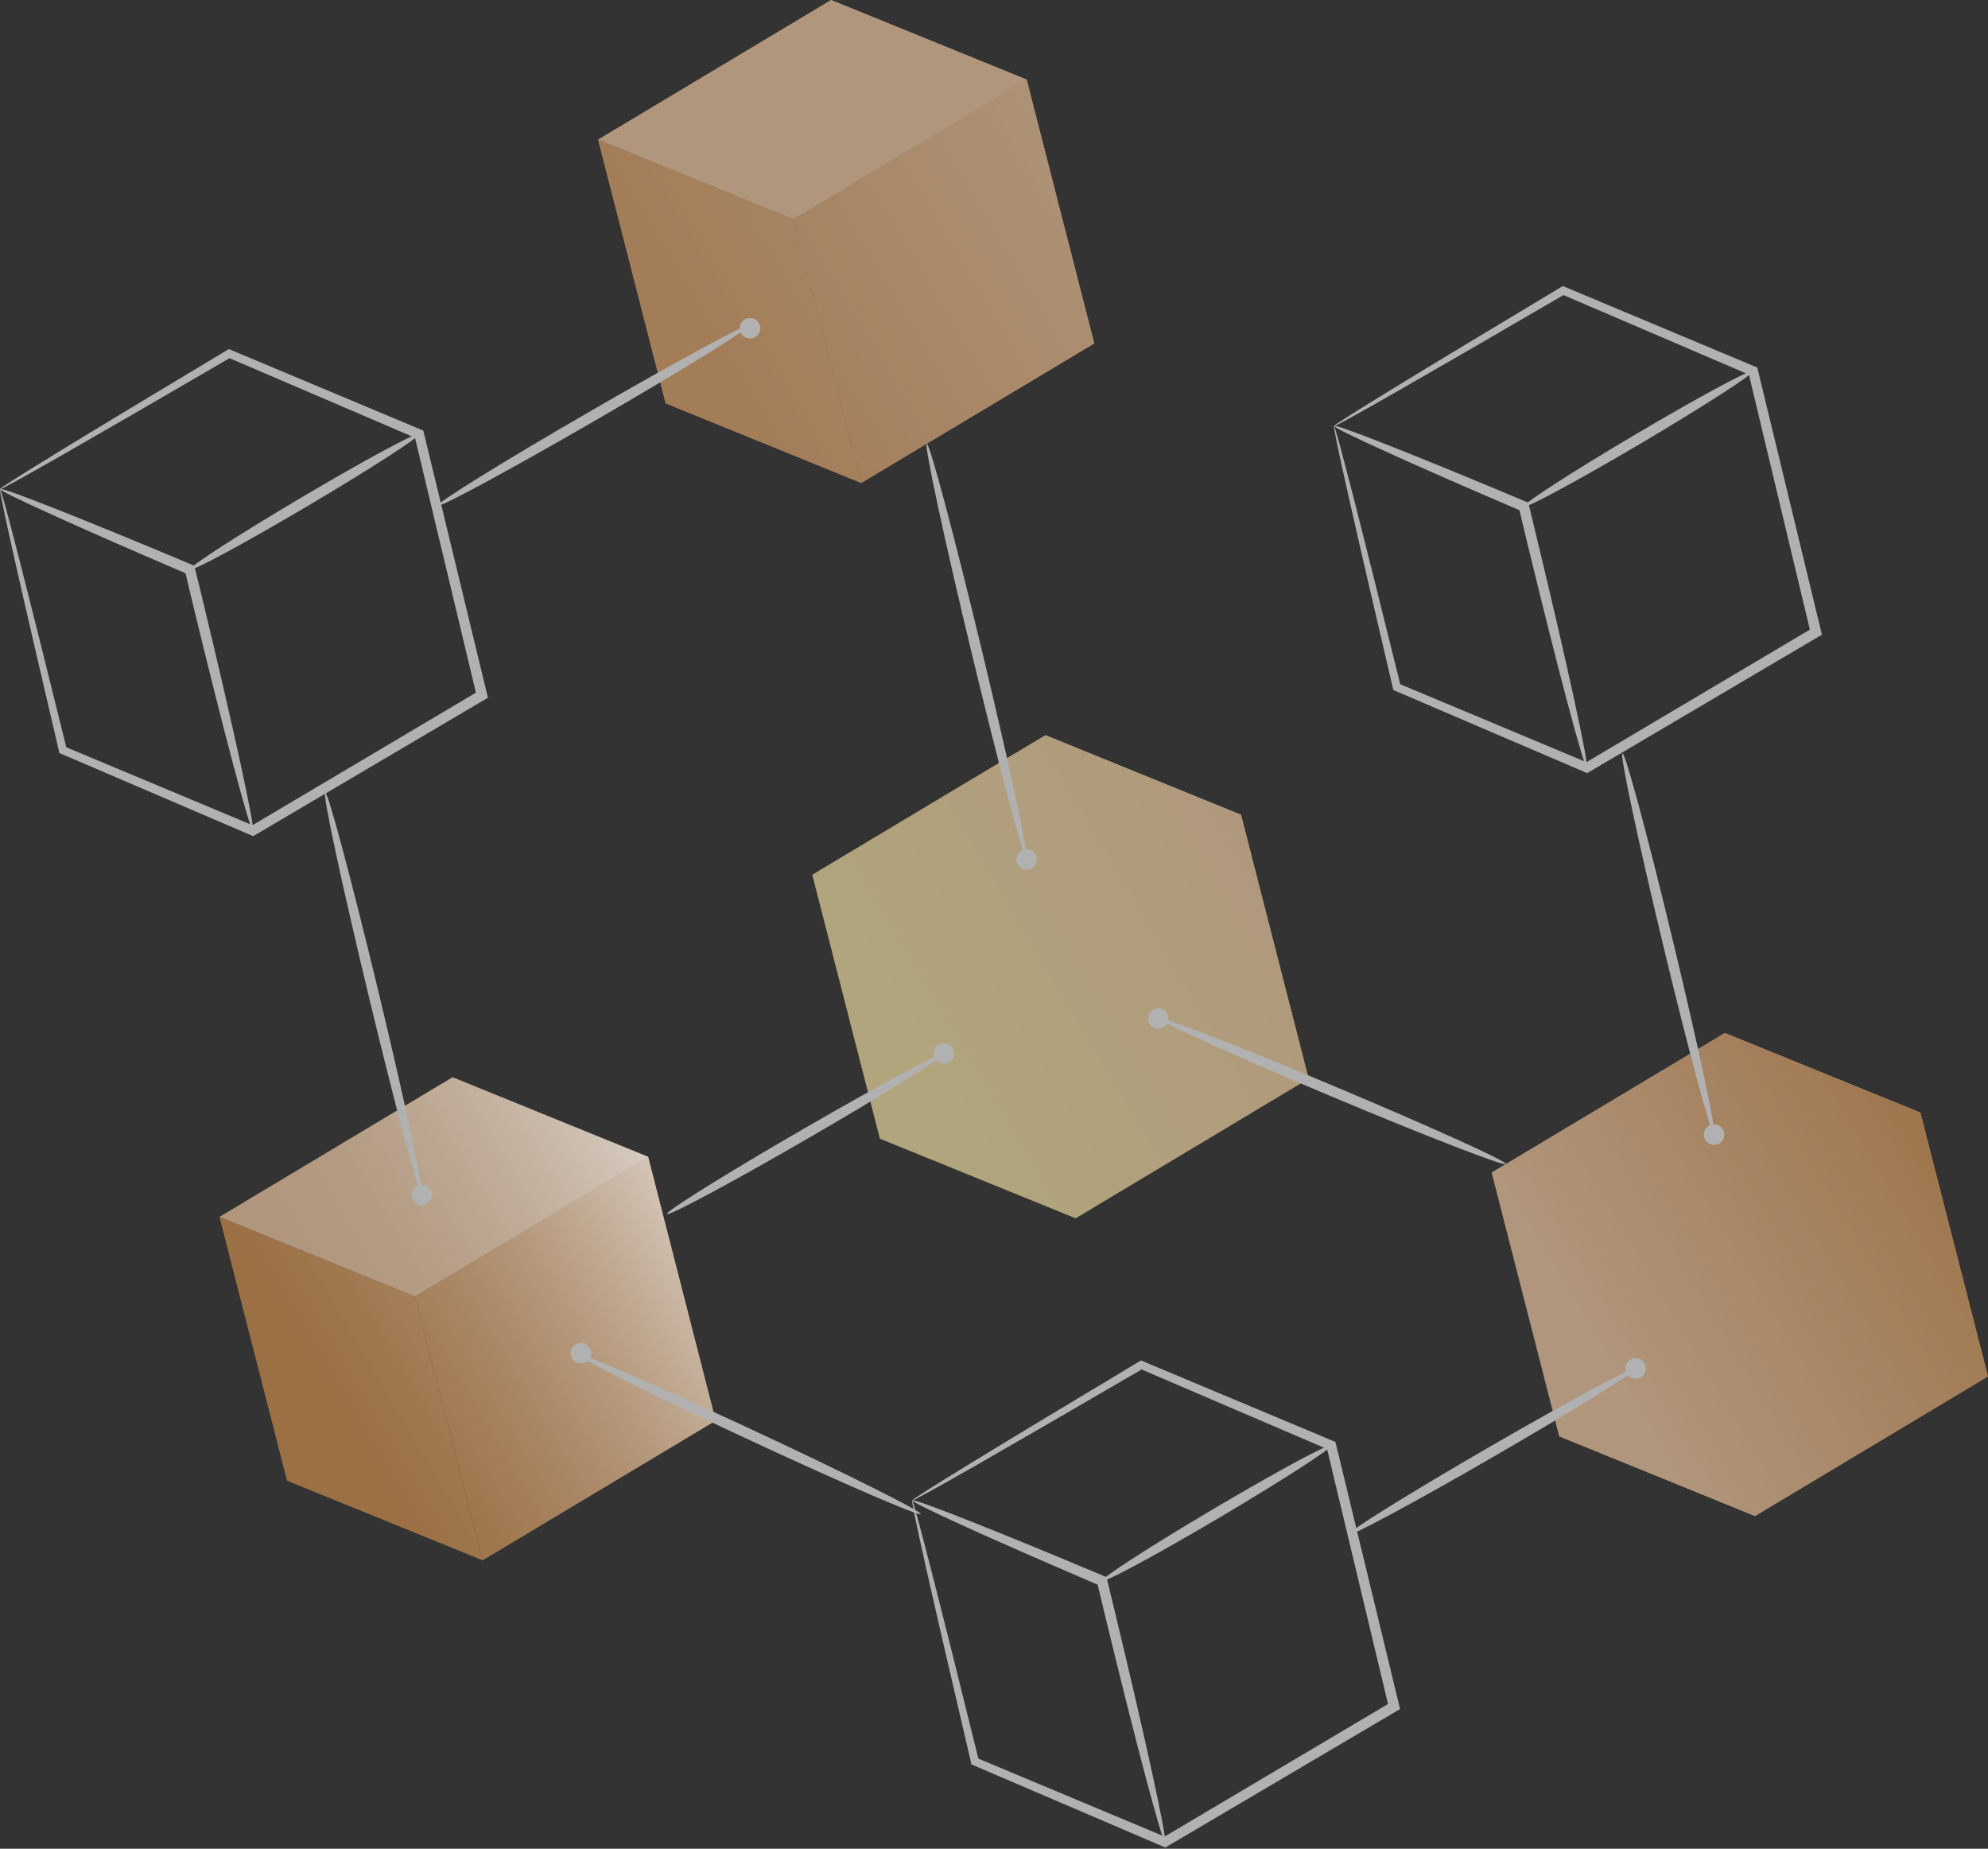 <svg width="328" height="305" viewBox="0 0 328 305" fill="none" xmlns="http://www.w3.org/2000/svg">
<rect x="0" y="0" width="328" height="305" fill="#333333" stroke="none"/>
<g clip-path="url(#clip0_172_428)">
<path d="M150.509 247.525C150.475 247.47 151.361 246.872 153.055 245.798C154.76 244.724 157.285 243.163 160.529 241.17C167.029 237.195 176.429 231.526 187.978 224.605L188.266 224.439L188.576 224.572C197.788 228.436 208.406 232.876 219.955 237.726L220.332 237.881L220.431 238.28C223.642 251.545 227.163 266.105 230.85 281.33L230.994 281.961L230.441 282.282C217.087 290.154 204.321 297.695 192.628 304.582L192.274 304.792L191.897 304.637C180.349 299.688 169.797 295.159 160.596 291.217L160.286 291.084L160.208 290.763C157.108 277.51 154.605 266.725 152.922 259.24C152.081 255.498 151.439 252.585 151.029 250.592C150.619 248.61 150.431 247.559 150.497 247.536C150.564 247.525 150.874 248.544 151.405 250.504C151.937 252.464 152.701 255.354 153.653 259.063C155.558 266.492 158.248 277.244 161.503 290.453C161.382 290.309 161.26 290.165 161.116 289.999C170.339 293.864 180.936 298.304 192.529 303.153C192.285 303.165 192.052 303.187 191.798 303.198C203.468 296.277 216.213 288.704 229.555 280.798C229.422 281.108 229.289 281.418 229.156 281.739C225.513 266.504 222.026 251.932 218.859 238.656C219.025 238.844 219.18 239.044 219.324 239.21C207.82 234.272 197.234 229.732 188.055 225.801C188.266 225.79 188.476 225.768 188.653 225.757C177.027 232.533 167.527 238.036 160.906 241.823C157.595 243.716 155.015 245.167 153.243 246.141C151.483 247.116 150.531 247.603 150.497 247.536L150.509 247.525Z" fill="#B1B1B1"/>
<path d="M192.23 303.873C191.997 303.929 190.757 299.721 188.941 292.867C187.125 286.013 184.734 276.513 182.198 266.005C181.788 264.289 181.379 262.606 181.002 261.012C181.168 261.211 181.334 261.41 181.5 261.598C172.654 257.823 164.87 254.401 159.311 251.877C153.753 249.352 150.42 247.725 150.509 247.525C150.597 247.326 154.074 248.577 159.754 250.825C165.434 253.062 173.307 256.295 182.165 260.015L182.563 260.181L182.663 260.602C183.051 262.207 183.46 263.89 183.87 265.596C186.406 276.103 188.609 285.648 190.115 292.579C191.621 299.511 192.44 303.818 192.208 303.873H192.23Z" fill="#B1B1B1"/>
<path d="M181.843 260.801C181.6 260.392 189.871 255.055 200.312 248.876C210.753 242.698 219.412 238.036 219.656 238.446C219.899 238.856 211.628 244.193 201.187 250.371C190.745 256.538 182.087 261.211 181.843 260.801Z" fill="#B1B1B1"/>
<g opacity="0.87">
<path d="M169.397 13.132L180.547 56.658L142.082 79.689L130.932 36.163L169.397 13.132Z" fill="#AB7947"/>
<path d="M142.082 79.689L109.817 66.557L98.667 23.031L130.932 36.163L142.082 79.689Z" fill="#AB7947"/>
<path d="M130.932 36.163L98.667 23.031L137.133 0L169.398 13.132L130.932 36.163Z" fill="#C2A486"/>
<path d="M169.398 13.132L137.133 0L98.667 23.031L109.817 66.557L142.115 79.689L180.548 56.658L169.398 13.132Z" fill="url(#paint0_linear_172_428)"/>
</g>
<path d="M123.735 53.591C123.857 53.801 121.078 55.65 116.494 58.496C111.91 61.33 105.51 65.15 98.391 69.269C91.271 73.388 84.771 77.042 80.032 79.6C75.282 82.169 72.293 83.653 72.171 83.442C72.049 83.232 74.828 81.383 79.412 78.537C83.996 75.703 90.396 71.882 97.527 67.764C104.646 63.645 111.146 60.002 115.885 57.433C120.635 54.864 123.625 53.38 123.746 53.591H123.735Z" fill="#B1B1B1"/>
<g opacity="0.87">
<path d="M106.938 190.845L118.088 234.371L79.634 257.413L68.473 213.887L106.938 190.845Z" fill="#AB7947"/>
<path d="M79.633 257.413L47.357 244.281L36.207 200.755L68.472 213.887L79.633 257.413Z" fill="#AB7947"/>
<path d="M68.472 213.887L36.207 200.755L74.673 177.724L106.938 190.845L68.472 213.887Z" fill="#C2A486"/>
<path d="M106.938 190.845L74.673 177.724L36.207 200.755L47.357 244.281L79.655 257.413L118.088 234.371L106.938 190.845Z" fill="url(#paint1_linear_172_428)"/>
</g>
<g opacity="0.87">
<path d="M316.85 183.549L328 227.074L289.534 250.105L278.384 206.579L316.85 183.549Z" fill="#AB7947"/>
<path d="M289.534 250.105L257.269 236.973L246.119 193.448L278.384 206.579L289.534 250.105Z" fill="#AB7947"/>
<path d="M278.384 206.579L246.119 193.448L284.585 170.417L316.85 183.549L278.384 206.579Z" fill="#C2A486"/>
<path d="M316.85 183.549L284.585 170.417L246.119 193.448L257.269 236.973L289.568 250.116L328 227.075L316.85 183.549Z" fill="url(#paint2_linear_172_428)"/>
</g>
<g opacity="0.87">
<path d="M204.764 134.42L215.914 177.946L177.448 200.977L166.298 157.451L204.764 134.42Z" fill="#AB7947"/>
<path d="M177.447 200.977L145.182 187.845L134.032 144.319L166.297 157.451L177.447 200.977Z" fill="#AB7947"/>
<path d="M166.297 157.451L134.032 144.319L172.498 121.288L204.763 134.42L166.297 157.451Z" fill="#C2A486"/>
<path d="M204.763 134.42L172.498 121.288L134.032 144.319L145.182 187.845L177.481 200.977L215.913 177.946L204.763 134.42Z" fill="url(#paint3_linear_172_428)"/>
</g>
<path d="M155.746 173.816C155.868 174.026 153.409 175.687 149.357 178.223C145.304 180.747 139.635 184.147 133.324 187.8C127.013 191.454 121.244 194.676 117.036 196.935C112.818 199.194 110.16 200.49 110.039 200.279C109.917 200.069 112.364 198.408 116.427 195.872C120.491 193.348 126.149 189.949 132.471 186.295C138.783 182.641 144.54 179.419 148.759 177.16C152.978 174.901 155.635 173.606 155.757 173.816H155.746Z" fill="#B1B1B1"/>
<path d="M269.869 225.757C269.991 225.967 267.433 227.695 263.215 230.308C258.996 232.932 253.106 236.453 246.551 240.24C239.996 244.038 234.006 247.393 229.632 249.74C225.258 252.087 222.49 253.438 222.368 253.239C222.247 253.04 224.793 251.301 229.012 248.688C233.231 246.064 239.121 242.543 245.676 238.745C252.231 234.947 258.221 231.603 262.595 229.245C266.968 226.897 269.736 225.547 269.858 225.746L269.869 225.757Z" fill="#B1B1B1"/>
<path d="M169.398 141.783C169.165 141.839 168.036 138.052 166.386 131.884C164.747 125.717 162.588 117.169 160.307 107.702C158.026 98.235 156.067 89.643 154.727 83.398C153.387 77.153 152.678 73.267 152.911 73.211C153.143 73.156 154.273 76.943 155.923 83.11C157.561 89.277 159.72 97.825 162.001 107.292C164.271 116.759 166.242 125.352 167.582 131.585C168.922 137.83 169.63 141.717 169.398 141.772V141.783Z" fill="#B1B1B1"/>
<path d="M69.612 197.134C69.38 197.19 68.273 193.525 66.678 187.557C65.084 181.589 62.991 173.306 60.788 164.138C58.584 154.97 56.68 146.644 55.384 140.598C54.089 134.553 53.413 130.788 53.646 130.733C53.878 130.677 54.986 134.342 56.58 140.31C58.175 146.279 60.267 154.561 62.471 163.729C64.674 172.897 66.579 181.212 67.874 187.258C69.169 193.303 69.845 197.068 69.612 197.123V197.134Z" fill="#B1B1B1"/>
<path d="M282.813 187.191C282.581 187.247 281.529 183.781 280.001 178.123C278.484 172.465 276.491 164.626 274.409 155.945C272.317 147.253 270.523 139.369 269.305 133.645C268.087 127.921 267.456 124.344 267.688 124.289C267.921 124.233 268.973 127.699 270.501 133.357C272.018 139.015 274.011 146.854 276.092 155.535C278.185 164.216 279.979 172.1 281.197 177.835C282.415 183.56 283.046 187.136 282.813 187.191Z" fill="#B1B1B1"/>
<path d="M151.925 249.784C151.825 250.006 148.548 248.71 143.322 246.451C138.107 244.192 130.943 240.97 123.081 237.305C115.22 233.64 108.133 230.241 103.051 227.695C97.969 225.148 94.868 223.476 94.968 223.254C95.068 223.033 98.345 224.328 103.56 226.587C108.776 228.846 115.939 232.068 123.801 235.733C131.662 239.398 138.738 242.797 143.831 245.344C148.913 247.891 152.014 249.563 151.914 249.784H151.925Z" fill="#B1B1B1"/>
<path d="M248.467 192.041C248.378 192.263 245.089 191.111 239.852 189.085C234.615 187.058 227.429 184.146 219.534 180.825C211.64 177.503 204.52 174.414 199.416 172.1C194.3 169.785 191.189 168.235 191.277 168.014C191.366 167.792 194.654 168.933 199.892 170.97C205.129 172.996 212.315 175.908 220.21 179.23C228.104 182.552 235.213 185.641 240.328 187.955C245.444 190.27 248.555 191.82 248.467 192.041Z" fill="#B1B1B1"/>
<path d="M192.793 168.025C192.793 168.955 192.041 169.719 191.099 169.719C190.158 169.719 189.405 168.966 189.405 168.025C189.405 167.084 190.158 166.331 191.099 166.331C192.041 166.331 192.793 167.084 192.793 168.025Z" fill="#B1B1B1"/>
<path d="M171.081 141.783C171.081 142.713 170.328 143.477 169.386 143.477C168.445 143.477 167.692 142.724 167.692 141.783C167.692 140.842 168.445 140.089 169.386 140.089C170.328 140.089 171.081 140.842 171.081 141.783Z" fill="#B1B1B1"/>
<path d="M157.429 173.816C157.429 174.746 156.676 175.51 155.735 175.51C154.794 175.51 154.041 174.757 154.041 173.816C154.041 172.875 154.794 172.122 155.735 172.122C156.676 172.122 157.429 172.875 157.429 173.816Z" fill="#B1B1B1"/>
<path d="M97.559 223.254C97.559 224.184 96.806 224.948 95.865 224.948C94.924 224.948 94.171 224.196 94.171 223.254C94.171 222.313 94.924 221.56 95.865 221.56C96.806 221.56 97.559 222.313 97.559 223.254Z" fill="#B1B1B1"/>
<path d="M71.307 197.135C71.307 198.065 70.554 198.829 69.613 198.829C68.672 198.829 67.919 198.076 67.919 197.135C67.919 196.193 68.672 195.44 69.613 195.44C70.554 195.44 71.307 196.193 71.307 197.135Z" fill="#B1B1B1"/>
<path d="M284.507 187.191C284.507 188.121 283.754 188.885 282.813 188.885C281.872 188.885 281.119 188.133 281.119 187.191C281.119 186.25 281.872 185.497 282.813 185.497C283.754 185.497 284.507 186.25 284.507 187.191Z" fill="#B1B1B1"/>
<path d="M125.429 54.156C125.429 55.086 124.676 55.85 123.735 55.85C122.794 55.85 122.041 55.097 122.041 54.156C122.041 53.214 122.794 52.461 123.735 52.461C124.676 52.461 125.429 53.214 125.429 54.156Z" fill="#B1B1B1"/>
<path d="M271.552 225.757C271.552 226.687 270.799 227.451 269.858 227.451C268.917 227.451 268.164 226.698 268.164 225.757C268.164 224.816 268.917 224.063 269.858 224.063C270.799 224.063 271.552 224.816 271.552 225.757Z" fill="#B1B1B1"/>
<path d="M0.011 80.674C-0.022 80.619 0.864 80.021 2.558 78.947C4.252 77.873 6.787 76.311 10.032 74.318C16.531 70.343 25.932 64.674 37.48 57.754L37.768 57.588L38.078 57.721C47.291 61.585 57.909 66.025 69.458 70.875L69.834 71.03L69.934 71.428C73.145 84.693 76.666 99.254 80.353 114.478L80.508 115.109L79.954 115.431C66.601 123.303 53.834 130.843 42.142 137.73L41.788 137.941L41.411 137.786C29.863 132.836 19.31 128.308 10.109 124.366L9.799 124.233L9.722 123.912C6.621 110.658 4.119 99.874 2.436 92.389C1.594 88.646 0.952 85.734 0.543 83.741C0.133 81.759 -0.055 80.707 0.011 80.685C0.078 80.674 0.388 81.693 0.919 83.653C1.451 85.612 2.215 88.502 3.167 92.212C5.071 99.641 7.762 110.393 11.017 123.602C10.895 123.458 10.774 123.314 10.63 123.148C19.853 127.012 30.449 131.452 42.042 136.302C41.799 136.313 41.566 136.335 41.312 136.346C52.982 129.426 65.726 121.853 79.069 113.947C78.936 114.257 78.803 114.567 78.67 114.899C75.027 99.663 71.539 85.092 68.373 71.816C68.539 72.004 68.694 72.204 68.838 72.37C57.333 67.431 46.748 62.892 37.569 58.961C37.779 58.95 37.99 58.939 38.167 58.917C26.541 65.693 17.029 71.196 10.419 74.983C7.109 76.876 4.529 78.327 2.768 79.301C1.008 80.275 0.055 80.763 0.022 80.696L0.011 80.674Z" fill="#B1B1B1"/>
<path d="M41.733 137.022C41.5 137.077 40.26 132.87 38.444 126.016C36.628 119.162 34.236 109.662 31.701 99.154C31.291 97.438 30.881 95.755 30.505 94.15C30.671 94.349 30.837 94.548 31.003 94.736C22.156 90.961 14.373 87.539 8.814 85.015C3.256 82.501 -0.077 80.874 0.011 80.674C0.1 80.475 3.577 81.726 9.257 83.974C14.937 86.21 22.81 89.444 31.668 93.164L32.066 93.33L32.166 93.751C32.553 95.345 32.963 97.039 33.384 98.745C35.919 109.252 38.123 118.797 39.629 125.728C41.135 132.66 41.954 136.967 41.721 137.022H41.733Z" fill="#B1B1B1"/>
<path d="M31.346 93.95C31.102 93.54 39.374 88.203 49.815 82.025C60.256 75.847 68.915 71.185 69.159 71.595C69.402 72.004 61.131 77.341 50.69 83.52C40.248 89.687 31.59 94.36 31.346 93.95Z" fill="#B1B1B1"/>
<path d="M220.11 70.277C220.077 70.222 220.963 69.624 222.657 68.55C224.362 67.476 226.886 65.915 230.131 63.921C236.63 59.946 246.031 54.277 257.579 47.357L257.867 47.191L258.177 47.324C267.39 51.188 278.008 55.628 289.557 60.478L289.933 60.633L290.033 61.032C293.244 74.296 296.765 88.857 300.452 104.081L300.596 104.712L300.042 105.034C286.689 112.906 273.922 120.446 262.23 127.334L261.875 127.544L261.499 127.389C249.95 122.439 239.398 117.911 230.197 113.969L229.887 113.836L229.81 113.515C226.709 100.261 224.207 89.477 222.524 81.992C221.682 78.249 221.04 75.337 220.63 73.344C220.221 71.362 220.033 70.31 220.099 70.288C220.165 70.277 220.475 71.296 221.007 73.255C221.538 75.215 222.291 78.105 223.255 81.815C225.159 89.244 227.839 99.996 231.105 113.205C230.983 113.061 230.861 112.917 230.718 112.751C239.941 116.615 250.537 121.055 262.13 125.905C261.887 125.916 261.654 125.938 261.399 125.949C273.07 119.029 285.814 111.456 299.156 103.55C299.024 103.86 298.891 104.17 298.758 104.491C295.115 89.255 291.627 74.684 288.46 61.408C288.627 61.596 288.782 61.795 288.926 61.962C277.421 57.023 266.825 52.484 257.657 48.553C257.867 48.542 258.078 48.531 258.255 48.508C246.629 55.285 237.128 60.788 230.507 64.575C227.196 66.468 224.617 67.919 222.856 68.893C221.096 69.867 220.143 70.355 220.11 70.288V70.277Z" fill="#B1B1B1"/>
<path d="M261.82 126.625C261.588 126.68 260.348 122.473 258.532 115.619C256.716 108.765 254.324 99.265 251.789 88.757C251.379 87.041 250.969 85.358 250.593 83.752C250.759 83.952 250.925 84.151 251.091 84.339C242.244 80.564 234.46 77.142 228.902 74.618C223.344 72.093 220.011 70.465 220.099 70.266C220.188 70.067 223.665 71.318 229.345 73.566C235.025 75.802 242.898 79.035 251.756 82.756L252.154 82.922L252.254 83.343C252.641 84.948 253.051 86.631 253.461 88.336C255.996 98.844 258.2 108.389 259.706 115.32C261.211 122.251 262.031 126.559 261.798 126.614L261.82 126.625Z" fill="#B1B1B1"/>
<path d="M251.434 83.553C251.19 83.143 259.461 77.806 269.903 71.628C280.344 65.45 289.003 60.788 289.246 61.198C289.49 61.607 281.219 66.944 270.778 73.123C260.336 79.29 251.678 83.963 251.434 83.553Z" fill="#B1B1B1"/>
</g>
<defs>
<linearGradient id="paint0_linear_172_428" x1="183.477" y1="13.749" x2="117.114" y2="53.237" gradientUnits="userSpaceOnUse">
<stop stop-color="#C2A486"/>
<stop offset="1" stop-color="#C2A486" stop-opacity="0.35"/>
</linearGradient>
<linearGradient id="paint1_linear_172_428" x1="121.017" y1="191.466" x2="54.664" y2="230.966" gradientUnits="userSpaceOnUse">
<stop stop-color="#FFF9F3"/>
<stop offset="1" stop-color="#C2A486" stop-opacity="0"/>
</linearGradient>
<linearGradient id="paint2_linear_172_428" x1="330.93" y1="184.158" x2="264.578" y2="223.658" gradientUnits="userSpaceOnUse">
<stop stop-color="#AB7947"/>
<stop offset="1" stop-color="#C2A486"/>
</linearGradient>
<linearGradient id="paint3_linear_172_428" x1="218.842" y1="135.048" x2="152.48" y2="174.536" gradientUnits="userSpaceOnUse">
<stop stop-color="#C2A486"/>
<stop offset="1" stop-color="#C2B586"/>
</linearGradient>
<clipPath id="clip0_172_428">
<rect width="328" height="304.77" fill="white"/>
</clipPath>
</defs>
</svg>

